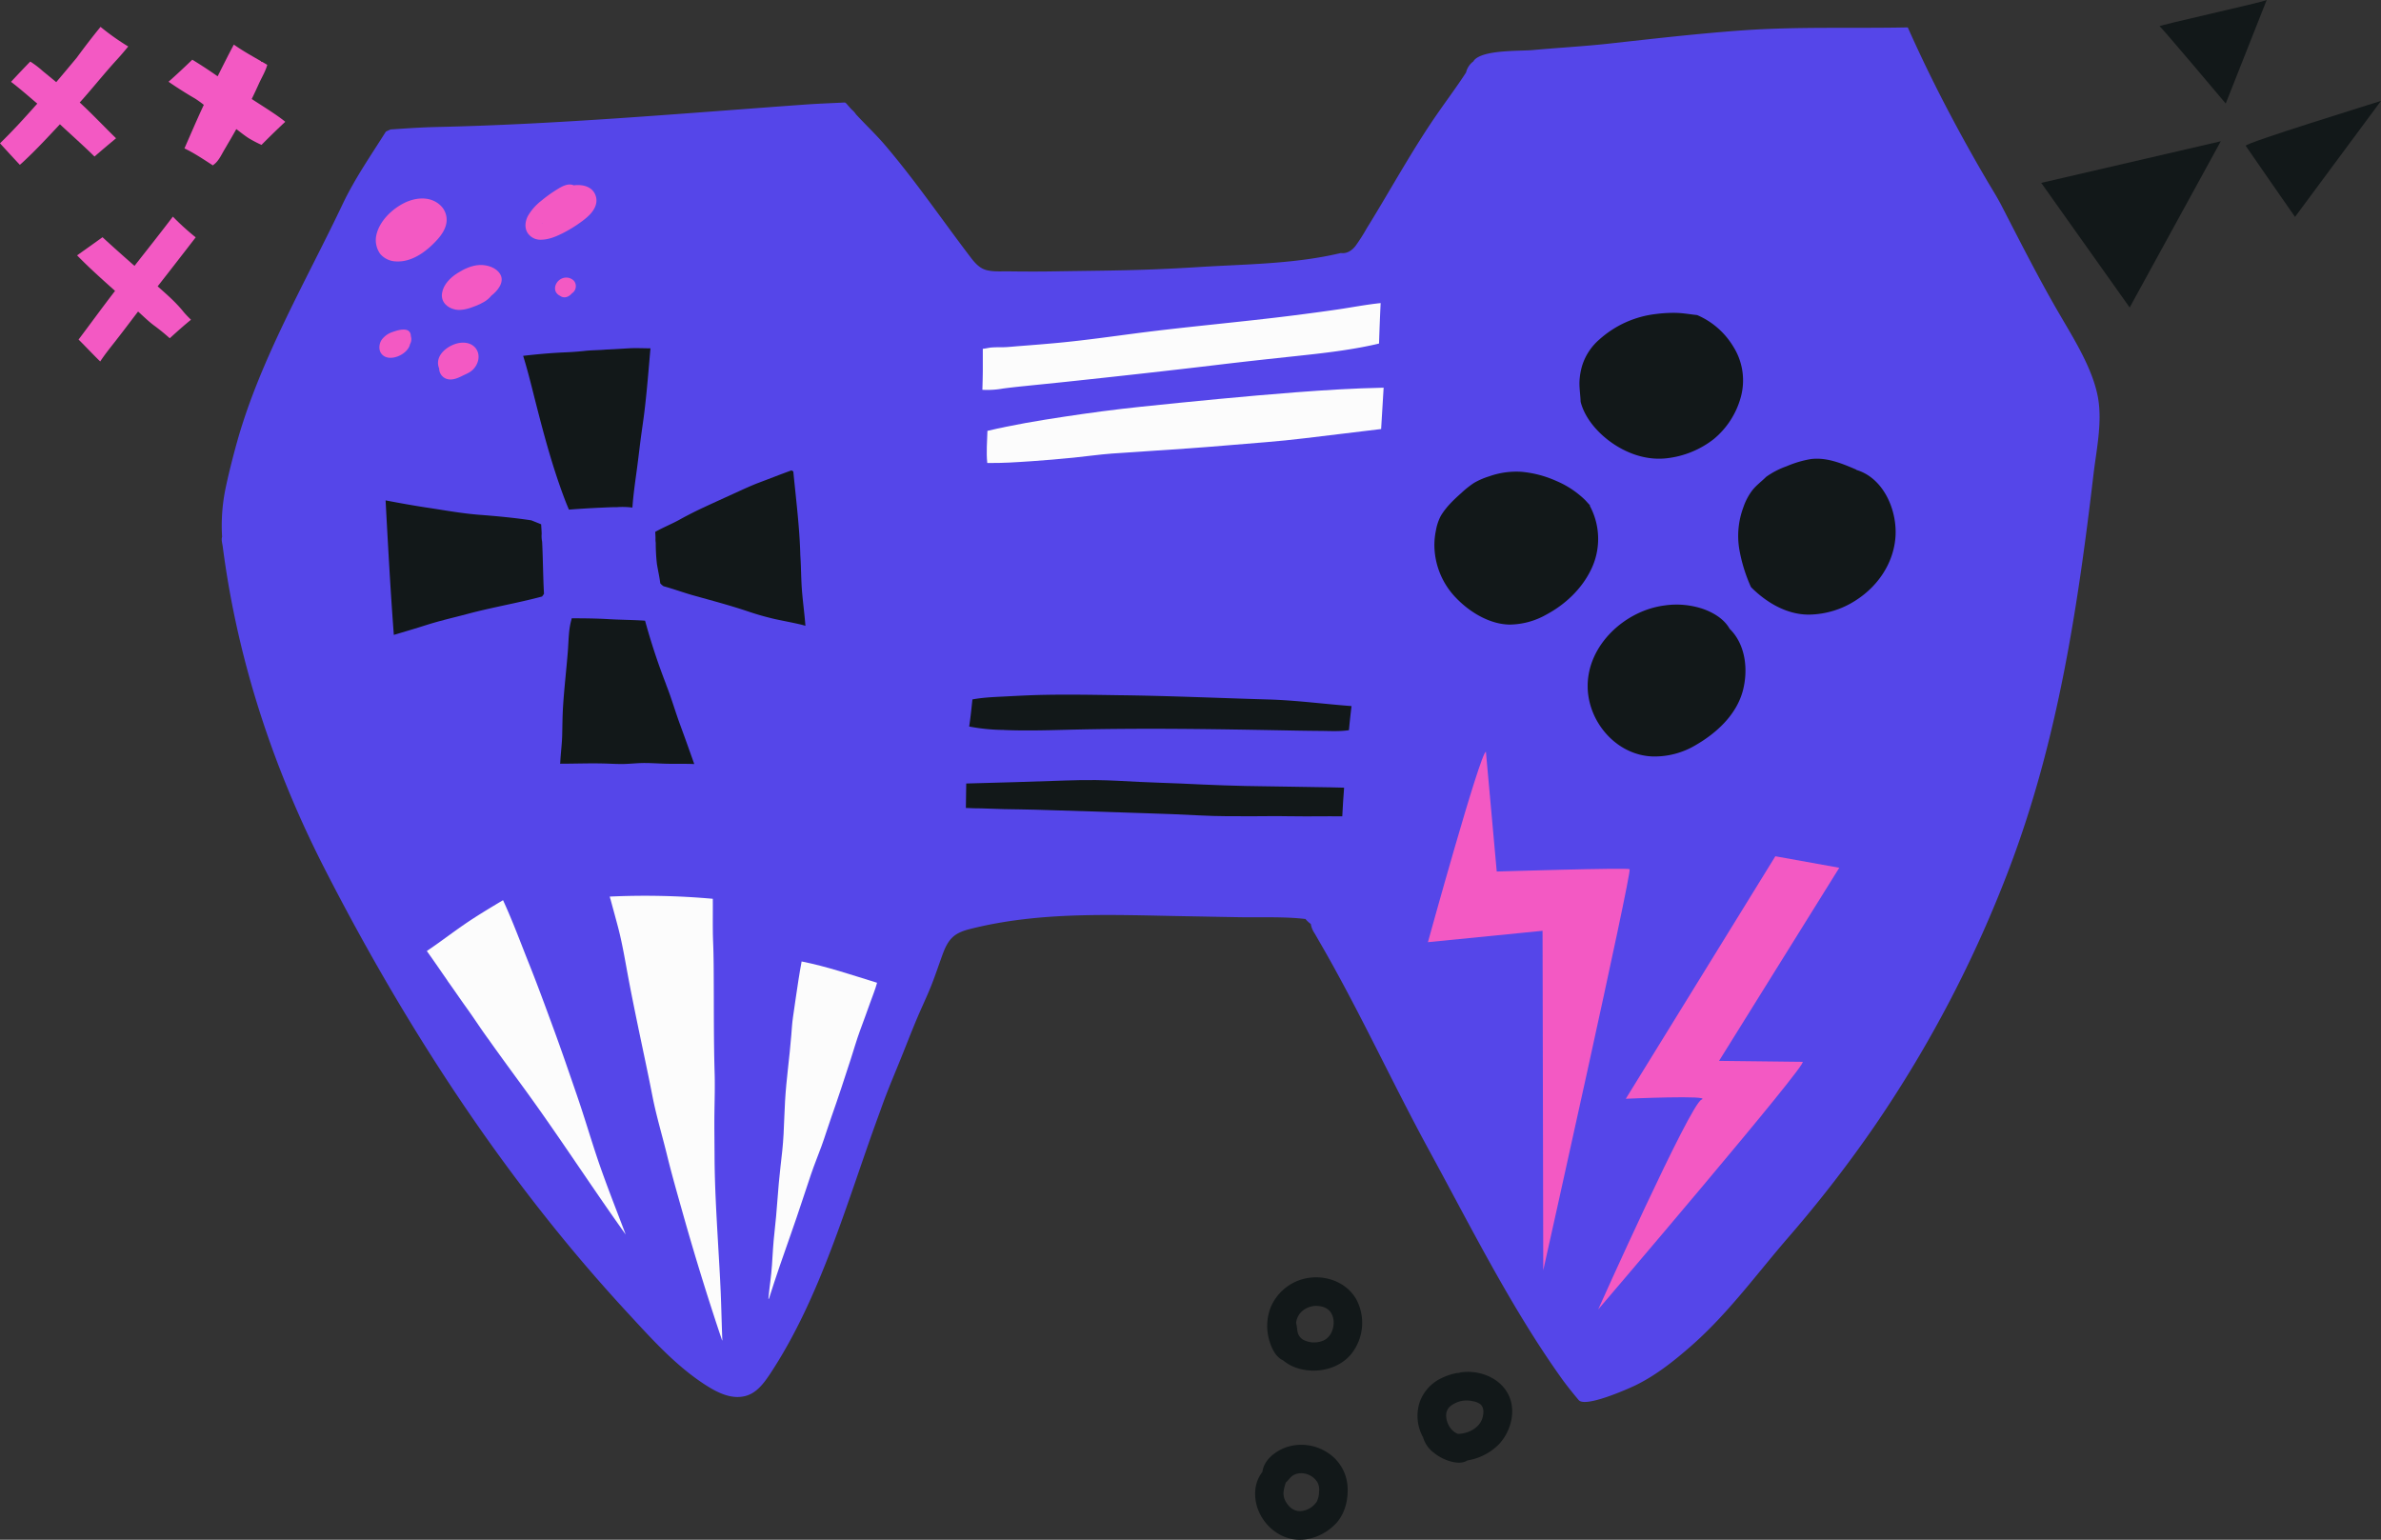 <svg xmlns="http://www.w3.org/2000/svg" width="1080" height="698.43" viewBox="0 0 1080 698.43"><rect x="0" y="0" width="1080" height="698.43" fill="#333333" stroke="none"/><g id="Layer_2" data-name="Layer 2"><g id="Gaming01_458691192"><g id="Gaming01_458691192-2" data-name="Gaming01_458691192"><path d="M589.18 668.32a6.32 6.32.0 0 0-3.29 1.38c-1 .82-1.62 1.94-2.62 2.74a17.7 17.7.0 0 0-1.09 4.76 7.76 7.76.0 0 0 1.28 4.35c1.58 2.6 4.09 4.3 7.24 3.81a9.7 9.7.0 0 0 6.61-4.26 10.85 10.85.0 0 0 1-4.33 7.31 7.31.0 0 0-.73-4.39A8.67 8.67.0 0 0 589.18 668.32zm-2.28 29.92c-10.41-1.49-18.46-11.82-17.51-22.28a15.54 15.54.0 0 1 3.23-8.31v0c.7-5.55 6-9.48 10.89-11.21a21.77 21.77.0 0 1 18.43 2.32 19.75 19.75.0 0 1 9.22 14.63c.61 6.08-.84 12.93-5.06 17.52C601.3 696.09 594 699.25 586.9 698.24z" fill="#121819"/><path d="M596 592.39c-4.22.56-7.67 3.4-8.11 7.77.49 1.47.39 3.06.83 4.55a5.4 5.4.0 0 0 2.75 3.18 10.69 10.69.0 0 0 8.79.19c4.29-1.86 5.85-8.1 3.77-12.08C602.47 593 599.16 592.19 596 592.39zm-7.71 28.14a18.8 18.8.0 0 1-6.27-3.46c-3.59-1.61-5.39-5.87-6.39-9.42a23.44 23.44.0 0 1 .71-14.57 22.2 22.2.0 0 1 18.75-13.61c8.09-.67 16.47 3 20.35 10.35a22.63 22.63.0 0 1-2.69 24.55C606.93 621.27 596.67 623.27 588.29 620.53z" fill="#121819"/><path d="M664.33 635.29a12 12 0 0 0-6.24 2.39 5.31 5.31.0 0 0-2.12 4.59c.06 3.25 2.16 7 5.33 8.12 4.53.0 9.86-2.64 11.15-7.29.56-2 .79-4.69-1-6.17a7.9 7.9.0 0 0-3.26-1.31A12.84 12.84.0 0 0 664.33 635.29zm-5.61 27.81a21.41 21.41.0 0 1-8.36-4.15 13.28 13.28.0 0 1-4.87-7 20 20 0 0 1-1.64-15.6A19.08 19.08.0 0 1 654.12 625a27 27 0 0 1 4.06-1.56c.74-.22 1.48-.41 2.23-.57.41-.08 1.71-.08 2-.34h0c8-1.25 17.23 2 21.37 9.3 4.26 7.48 1.75 17.32-3.93 23.34a25.81 25.81.0 0 1-14.22 7.27C663.52 663.77 661.06 663.59 658.72 663.1z" fill="#121819"/><path d="M430.69 386.41a8.69 8.69.0 0 1 5.75-8 8.46 8.46.0 0 1 10 12.32 8.56 8.56.0 0 1-8.71 4A8.69 8.69.0 0 1 430.69 386.41z" fill="#f359c3"/><path d="M114.18 44.91c1.11-2.3 2.2-4.61 3.24-6.93h0c1.27-2.82 3-5.57 3.81-8.57l-2.34-1.37h-.45v-.26c-4.19-2.41-8.44-4.76-12.37-7.55-2.54 4.74-4.94 9.57-7.35 14.38C95 32 91.14 29.46 87.22 27.08c-3.52 3.39-7.09 6.75-10.77 10 2.62 1.83 5.31 3.55 8 5.22 1.31.81 2.63 1.6 4 2.39a47.15 47.15.0 0 1 4 2.87c-3.06 6.53-5.89 13.17-8.79 19.78a6.73 6.73.0 0 1 1.42.71h0 .08.0c4 2.09 7.69 4.57 11.45 7a2.12 2.12.0 0 0 .11-.21c2.37-1.61 3.59-4.43 5-6.83 1.84-3.15 3.71-6.27 5.47-9.46 1.86 1.41 3.7 2.91 5.67 4.17a54.55 54.55.0 0 0 5.76 3q5.28-5.34 10.76-10.47c-.71-.65-1.52-1.22-2.31-1.81C122.9 50.42 118.48 47.73 114.18 44.91z" fill="#f359c3"/><path d="M83.32 141.55c-3.47-4.36-7.69-8-11.81-11.66q8.67-11.08 17.26-22.23a115.27 115.27.0 0 1-10.36-9.4C72.7 105.79 66.84 113.17 61 120.6c-4.87-4.3-9.74-8.6-14.5-13-3.82 2.77-7.68 5.49-11.53 8.23 5.47 5.64 11.37 10.88 17.22 16.12-5.62 7.28-11 14.7-16.55 22.07 3.32 3.27 6.47 6.7 9.82 9.94 2.54-3.87 5.52-7.41 8.33-11.07 3-3.86 5.88-7.73 8.85-11.58 2.3 2.08 4.52 4.26 7 6.16a92.08 92.08.0 0 1 7.22 5.84h0l.14.13c3.15-2.88 6.32-5.72 9.63-8.41C85.46 143.9 84.34 142.75 83.32 141.55z" fill="#f359c3"/><path d="M53.08 27c1.77-1.93 3.44-3.92 5.09-5.91a110.44 110.44.0 0 1-12.56-8.9c-3.73 4.55-7.33 9.25-10.81 14l.25-.3c-.19.21-.36.44-.54.65v0c-3 3.61-6 7.17-9 10.72q-3.06-2.54-6.14-5.05a42.56 42.56.0 0 0-5.64-4.29Q9.32 32.45 5 37.12C9.11 40.24 13 43.7 16.91 47c-5.46 6.15-11 12.27-16.91 18 3 3.29 6 6.57 9 9.76.88-.72 1.69-1.5 2.51-2.27l-.53.5c5.65-5.28 10.94-11 16.2-16.62 5.24 4.89 10.58 9.6 15.69 14.64 3.21-2.82 6.5-5.55 9.77-8.29-5.52-5.38-10.8-11-16.47-16.23C41.93 40.12 47.26 33.33 53.08 27z" fill="#f359c3"/><path d="M892.17 406.56v.08z" fill="#5546e9"/><path d="M951.72 180.92c0-.16-.05-.33-.08-.5-2.34-13-10.68-26.25-17.29-37.61-9.35-16-17.91-32.93-26.5-49.59-2.13-4.13-4.68-8.06-7-12.07Q892.68 67.22 885.15 53l.2.38c-7.13-13.37-13.83-27.1-20-40.95-25.06.52-50.11-.43-75.13 1.36-20.2 1.45-40.32 3.78-60.44 6-11.45 1.25-22.95 1.85-34.4 2.91-5.86.55-22.75-.23-26.78 4.69a1.36 1.36.0 0 0-.12.17c0 .07-.11.16-.14.21v0 .06A8.61 8.61.0 0 0 665 32.86c-3.74 5.79-7.85 11.32-11.82 17-12 17-22.09 35.68-33.2 53.64a85.81 85.81.0 0 1-5.09 8c-1.66 2.14-3.91 3.65-6.72 3.28-21.07 5-42.55 5-64 6.33q-10.92.69-21.84 1.11c-14.48.56-29 .61-43.47.86-7.32.13-14.63.11-21.95.0-3.08.0-6.37.22-9.38-.54s-5.09-3-6.92-5.36c-13.07-17.11-25.21-35-39.22-51.41-3.88-4.56-8.25-8.68-12.33-13.06l.11.11-.18-.19c-.25-.27-.52-.54-.76-.82a9.56 9.56.0 0 0-1.91-2.11c-.84-.9-1.64-1.85-2.45-2.78l-.6-.43c-6 .31-11.95.5-17.92.93-55.65 4-112.07 9-167.8 10.2h.33c-6.91.14-13.81.63-20.7 1.1-.74.29-1.45.64-2.16 1C168.24 70.48 160.94 81 155.48 92.46c-16.42 34.61-37.31 70.23-47.84 107.6-2 7.17-3.85 14.41-5.38 21.7a83.33 83.33.0 0 0-1.52 21.72c-.43 1.45.1 3 .29 4.41 6.69 51.64 23 101.14 47 147.69C184.71 467 229.27 535.47 284.11 594.87c10.8 11.71 21.91 24.21 35.36 33 5.31 3.46 11.82 7 18.37 5.42 5.26-1.24 8.58-5.79 11.4-10 23-34.77 34.81-77.67 49-116.57q.93-2.52 1.81-5c2.69-7.52 5.86-14.86 8.84-22.27s5.91-15.08 9.23-22.48c1.67-3.72 3.36-7.44 4.82-11.25s2.66-7.4 4-11.1c1.13-3.17 2.32-6.54 4.66-9 2.19-2.36 5.34-3.45 8.38-4.22 31.88-8.08 64.7-6.38 97.24-5.81 8.26.14 16.51.32 24.77.45 8 .13 16.1-.15 24.13.3 2 .11 3.92.27 5.87.51l.06-.1a14 14 0 0 0 2.51 2.36 10.5 10.5.0 0 0 1.67 4.15c.87 1.48 1.72 3 2.57 4.45 17.75 30.64 32.6 63.23 49.57 94.35 19.09 35 37.47 71.94 60.73 104.26l-.5-.69.61.84-.06-.08c.68.9 1.36 1.8 2.06 2.7 1.57 2 3.19 4 4.88 6 3.1 3.56 22.95-5.33 26.09-6.88 9.08-4.48 17.11-10.87 24.7-17.5 16.88-14.77 29.55-32.37 44-49.1A572.72 572.72.0 0 0 851 509.73a555.35 555.35.0 0 0 60.41-115.89c21.92-57.77 31-117.7 38.18-178.66C950.89 204.19 953.56 192 951.72 180.92z" fill="#5546e9"/><path d="M256.47 227.29c-6.41-16.7-10.79-34-15.17-51.36-1.23-4.86-2.51-9.72-4-14.52 6.24-.72 12.5-1.3 18.78-1.57 3.14-.13 6.27-.35 9.39-.69s6.34-.29 9.51-.59h0c3.41-.13 6.81-.37 10.21-.56s6.58.0 9.86.0c-.84 9.43-1.56 18.86-2.69 28.26-.56 4.7-1.31 9.37-1.9 14.07s-1.12 9.28-1.76 13.91c-.73 5.33-1.47 10.66-1.85 16a34.37 34.37.0 0 0-6.88-.2c-2.4.0-4.79.12-7.19.23-4.9.22-9.81.51-14.7.9C257.52 229.92 257 228.62 256.47 227.29z" fill="#121819"/><path d="M730.45 200.38c-6-4.37-11.63-10.81-13.49-18.15-.09-2.88-.57-5.76-.54-8.64a30 30 0 0 1 1.34-8.07A25.92 25.92.0 0 1 725.45 154a46.33 46.33.0 0 1 25.7-11.57 61.35 61.35.0 0 1 9.09-.51c3.22.07 6.38.66 9.58 1a35.32 35.32.0 0 1 16.33 14.21 28.71 28.71.0 0 1 3.36 23.38 37.49 37.49.0 0 1-12.2 18.69A42.33 42.33.0 0 1 756 207.87C746.81 208.92 737.79 205.71 730.45 200.38z" fill="#121819"/><path d="M820.43 278.79c-10 0-19.26-5.5-26.2-12.48a71.73 71.73.0 0 1-5.31-17.24c0 .08.0.17.05.26h0a.13.13.0 0 1 0 .06 37 37 0 0 1 1.76-19.15 27.22 27.22.0 0 1 4-7.7c1.84-2.41 4.28-4.13 6.4-6.26h0a37.74 37.74.0 0 1 9.27-4.79 48.31 48.31.0 0 1 10.78-3.22c7.3-1 14.28 1.95 20.84 4.76v.12c12.63 3.71 18.81 18.91 17.7 31-1.06 11.64-8 21.71-17.69 28A40 40 0 0 1 820.43 278.79z" fill="#121819"/><path d="M178.6 287.51c-1.52-20.16-2.61-40.33-3.7-60.53 6.67 1.27 13.37 2.48 20.08 3.47l-.44-.07c7.69 1.18 15.35 2.56 23.11 3.15s15.6 1.33 23.35 2.49l4.46 1.8c.08 1.42.2 2.85.24 4.27a13 13 0 0 0 .2 3.63c.41 7.87.4 15.76.85 23.62a11.64 11.64.0 0 1-.88 1.24c-8.72 2.34-17.6 4-26.39 6.05-4.44 1-8.83 2.25-13.25 3.35s-8.63 2.2-12.89 3.55c-4.88 1.56-9.79 3-14.7 4.46C178.62 287.83 178.61 287.67 178.6 287.51z" fill="#121819"/><path d="M363.83 283.43c-4.12-1-8.29-1.73-12.42-2.64A124.49 124.49.0 0 1 339 277.24c-8-2.68-16.22-4.85-24.38-7.13-4.58-1.29-9.05-2.94-13.64-4.2a7.2 7.2.0 0 1-1.49-1.32c-.35-2.95-1.05-5.86-1.52-8.79v.07c0-.08.0-.16.0-.25v.18a85.4 85.4.0 0 1-.53-9.6h0a9.84 9.84.0 0 1-.1-2c0-1-.09-2-.13-2.94 3.63-2.06 7.53-3.58 11.18-5.62 3.82-2.13 7.74-4.07 11.71-5.91s8.16-3.74 12.24-5.6 8.12-3.78 12.34-5.36c4.77-1.79 9.51-3.67 14.31-5.4a5.51 5.51.0 0 1 .85.49c1.22 12.64 2.85 25.28 3.18 38v0c.37 5.33.32 10.68.74 16s1.17 10.63 1.57 16z" fill="#121819"/><path d="M254.12 346.05c.18-4.14.77-8.24.88-12.39s.11-8.41.36-12.61c.51-8.55 1.54-17.09 2.21-25.63.38-4.75.29-9.79 1.64-14.39a.09.09.0 0 1 0 0h0c0-.19.08-.38.13-.57 5.61.0 11.21.06 16.81.39s11 .32 16.45.7v0a294.55 294.55.0 0 0 9.53 28.87h0v.09h0l.15.39-.05-.12.21.54v0c2.25 5.73 3.93 11.66 6.06 17.43 2.19 5.92 4.3 11.87 6.41 17.82-3.51-.15-7-.1-10.55-.11s-7.05-.26-10.59-.35h-.66c-3.24-.07-6.47.32-9.7.42s-6.44-.14-9.66-.21c-6.57-.16-13.14.1-19.7.1z" fill="#121819"/><path d="M684.6 283.31c-9-.19-17.93-5.64-24.05-12a34.73 34.73.0 0 1-9.93-24.09 32.92 32.92.0 0 1 .71-6.64 22.35 22.35.0 0 1 2.16-6.49c2.33-4 5.91-7.41 9.34-10.45a42.68 42.68.0 0 1 5.8-4.61 32.84 32.84.0 0 1 6.8-2.95A36.81 36.81.0 0 1 690 214a49.11 49.11.0 0 1 15.91 4.15 42.54 42.54.0 0 1 13.13 8.7h0c.71.76 1.38 1.55 2.11 2.28.0.12.0.24.0.36a31.67 31.67.0 0 1 .36 29.23c-4.23 8.59-11.62 15.51-20 20A34.37 34.37.0 0 1 684.6 283.31z" fill="#121819"/><path d="M749.41 343.12c-16.34-.68-29.14-15.73-29.26-31.71-.14-18.86 17-34.5 34.92-36.78a37.76 37.76.0 0 1 17.47 1.59c4.64 1.68 9.52 4.52 12 9 7.38 7.19 8.53 18.89 5.91 28.42-3 10.76-11.87 18.89-21.25 24.31A36.32 36.32.0 0 1 749.41 343.12z" fill="#121819"/><path d="M586.33 370.26h.31-1.23.05c-2.14.0-4.27-.06-6.41-.08h.3c-3.57.0-7.14.07-10.71.07h.28c-8.26.0-16.52.07-24.78-.38s-16.49-.74-24.75-1c-16.59-.53-33.18-1.12-49.77-1.59-4.7-.13-9.4-.17-14.11-.26s-9.26-.39-13.9-.39h.27c-1.26-.05-2.51-.08-3.77-.14.06-3.69.09-7.39.16-11.09 15-.35 30-.87 45-1.36 4.28-.14 8.57-.23 12.86-.19h.92c6.5.08 13 .46 19.49.81s12.9.45 19.35.76c12.91.64 25.83 1.15 38.76 1.26 7.38.06 14.75.27 22.13.35h.09c4.27.06 8.53.13 12.8.26-.32 4.32-.63 8.64-.83 13C601.35 370.2 593.84 370.39 586.33 370.26z" fill="#121819"/><path d="M585.28 331.35c-17-.32-34.08-.63-51.13-.74s-33.94.0-50.91.43c-9.47.25-19 .48-28.43.06h.48a87.72 87.72.0 0 1-15.68-1.55c.62-4.08 1.05-8.19 1.47-12.29 5.35-1 10.82-1.12 16.25-1.41 5.61-.3 11.21-.57 16.82-.67 11.13-.21 22.27.0 33.4.17 22.57.25 45.12 1.29 67.68 1.93 12.66.36 25.2 2.05 37.81 3q-.66 5.46-1.18 10.93c-4.27.65-8.61.36-12.91.33Q592.13 331.49 585.28 331.35z" fill="#121819"/><path d="M179.64 118.58a9.8 9.8.0 0 1-7.15-3.37 10.71 10.71.0 0 1-1.76-8.66c1.42-6.31 7.09-11.74 12.71-14.52 5.13-2.52 11.68-3.14 16.2 1a9 9 0 0 1 2.92 7.48c-.3 3.14-2.15 5.9-4.2 8.19C193.68 113.88 187 119 179.64 118.58z" fill="#f359c3"/><path d="M245.76 101.51h.21l-.14-.13zm-.72 7.23a6.91 6.91.0 0 1-5.76-3.14c-1.45-2.37-1.05-5.27.17-7.63a23.86 23.86.0 0 1 6-6.84 60.27 60.27.0 0 1 7-5.06c2.15-1.35 5.19-3.19 7.8-2 2.84-.36 6.05.0 8.23 2A6.82 6.82.0 0 1 270 93.64c-1.12 2.81-3.54 4.88-5.9 6.65a60.53 60.53.0 0 1-8.84 5.48l.19-.09-1 .48.42-.21C251.85 107.48 248.5 108.8 245 108.74z" fill="#f359c3"/><path d="M206.53 140.42c-3.72-.75-6.71-3.55-6-7.58.62-3.78 3.72-6.86 6.81-8.85s6.62-3.62 10.19-3.79c3.38-.15 7.68 1.15 9.43 4.3 2 3.55-1.38 7.56-4.08 9.6-1.8 2.32-4.51 3.63-7.17 4.69C212.82 139.92 209.64 141 206.53 140.42z" fill="#f359c3"/><path d="M173 160.44c-1.36-1.75-1.08-4.49.09-6.26a10 10 0 0 1 5-3.6c2.59-.92 8.15-2.63 8.28 1.92a4.55 4.55.0 0 1-.4 3.64C185.06 160.84 176.29 164.75 173 160.44z" fill="#f359c3"/><path d="M253.94 134.13c-3.64-1.82-2.31-6.48 1-7.83a4.84 4.84.0 0 1 5.45 1.14 3.87 3.87.0 0 1-1 5.64C258 134.71 255.89 135.58 253.94 134.13z" fill="#f359c3"/><path d="M202.38 171.79a5 5 0 0 1-3.18-4.64c-2.41-5.85 4-10.68 9.07-11.57 2.94-.51 6.15.2 7.84 2.86 1.89 3 .8 6.84-1.57 9.2-1.49 1.49-3.32 2.05-5.15 3C207.25 171.69 204.77 172.68 202.38 171.79z" fill="#f359c3"/><path d="M445.6 176.81c.09-2.86.16-5.72.19-8.57v.15q0-5.08.0-10.18c1.32-.08 2.64-.49 4-.59s2.85-.12 4.28-.1c2.87.0 5.79-.36 8.65-.57 5.94-.45 11.88-.93 17.81-1.49 11.8-1.13 23.52-2.8 35.26-4.33 23.61-3.06 47.35-5.06 71-8.06 6.6-.84 13.2-1.71 19.78-2.67s13.08-2.24 19.68-2.92c-.3 6.11-.53 12.22-.73 18.34-1.3.34-2.62.62-3.94.9h0c-11.15 2.35-22.5 3.6-33.82 4.81s-22.91 2.46-34.35 3.83c-23.1 2.77-46.23 5.32-69.36 7.78-6.48.69-13 1.33-19.45 2q-4.8.47-9.58 1.09A40.55 40.55.0 0 1 445.6 176.81z" fill="#fcfcfc"/><path d="M447.82 210c-.52-4.77-.06-9.76.07-14.56 11.46-2.71 23.08-4.65 34.72-6.41s23.16-3.31 34.8-4.52c23.51-2.44 47-4.76 70.6-6.58 13.18-1 26.38-1.82 39.59-2.07q-.54 9.38-1.13 18.75c-11.57 1.45-23.15 2.76-34.73 4.19S568.47 201 556.82 202s-23.35 1.8-35 2.56c-5.81.38-11.63.74-17.43 1.17s-11.63 1.28-17.44 1.86c-6.47.64-12.94 1.21-19.43 1.64S454.38 210.13 447.82 210z" fill="#fcfcfc"/><path d="M281.68 557c.11.14.21.28.31.43-15.33-21.62-29.73-43.9-45.4-65.28-4.5-6.15-9-12.29-13.43-18.5a1 1 0 0 1 .08.11l-.31-.44.09.13-.6-.84h0L222 472v0l-.08-.11v0c-3.4-4.57-6.48-9.39-9.77-14v0l-.23-.31h0l-.85-1.2v0l-.15-.21.11.16-.45-.64.12.17-.15-.21v0l-.26-.36.07.1c-2.2-3.11-4.34-6.26-6.55-9.36h0v0h0c-.22-.29-.43-.59-.64-.89h0l-.25-.36v0 0h0v-.06h0c-3.11-4.44-6.15-8.94-9.32-13.35 5.75-3.84 11.22-8.07 16.93-12s11.68-7.49 17.64-11.05c4.35 9.42 7.93 19.16 11.78 28.79 3.91 9.79 7.53 19.7 11.17 29.6s7.08 20 10.55 30.07 6.36 20 9.72 29.92C275.27 538 279.66 549 283.82 560 283.12 559 282.4 558 281.68 557z" fill="#fcfcfc"/><path d="M326.15 603.88q-8.79-26.42-16.34-53.21c-2.51-8.91-5.07-17.8-7.27-26.79-2.16-8.81-4.79-17.51-6.55-26.42-2-10.3-4.23-20.56-6.37-30.84.0.11.0.22.07.33-1.62-7.81-3.22-15.62-4.69-23.46-1.42-7.58-2.65-15.18-4.59-22.65-1.15-4.39-2.37-8.76-3.55-13.15a1.24 1.24.0 0 1 0 .16c-.09-.39-.19-.78-.28-1.16a347.21 347.21.0 0 1 46.74 1c.07 6.6-.12 13.19.15 19.79s.26 13.07.29 19.6c.05 13.09.0 26.18.38 39.26.2 6.31.0 12.61-.09 18.91-.07 6.52.05 13 .07 19.56.06 13.15.85 26.28 1.6 39.4.42 7.26.87 14.52 1.18 21.78s.44 14.7.75 22h-.11C327.09 606.64 326.61 605.26 326.15 603.88z" fill="#fcfcfc"/><path d="M348.59 588.59c.44-4.93 1.25-9.81 1.57-14.74s.56-9.86 1.13-14.78c1.17-9.92 1.55-19.9 2.73-29.82.59-4.92 1.14-9.84 1.4-14.79s.39-9.93.67-14.9c.56-10 2.06-20 2.83-30 .22-2.78.38-5.53.79-8.29s.8-5.5 1.19-8.26c.82-5.64 1.66-11.28 2.71-16.89 11.59 2.31 22.93 6.2 34.22 9.66-.82 3.06-2.06 6-3.11 9 0-.12.09-.25.13-.38-1.54 4.38-3.15 8.73-4.76 13.1-1.55 4.21-2.77 8.53-4.15 12.79-2.87 8.87-5.76 17.72-8.87 26.5-1.54 4.33-2.85 8.74-4.43 13.06s-3.28 8.44-4.74 12.73c-3 8.81-5.8 17.69-8.92 26.47-3.53 10-7 19.92-10.18 30l-.26.16C348.56 589 348.58 588.79 348.59 588.59z" fill="#fcfcfc"/><path d="M834.28 393.62l-29-5.22-67.83 110s39.55-1.77 34.33.4-46.86 95.17-46.86 95.17 95.93-112.28 92.71-112.32l-37.88-.44z" fill="#f359c3"/><path d="M674 341c-2.58.31-26.31 86.37-26.31 86.37l52-5.16.32 154s40.47-181.2 39.16-181.95-60.26 1.06-60.26 1.06z" fill="#f359c3"/><path d="M1028.15.0c-1.1.88-49.44 11.53-48.58 11.92s30 35.05 30 35.05z" fill="#121819"/><path d="M1080 45.76c-1.9.68-62.11 19.19-61.36 20.39S1041 98.39 1041 98.39z" fill="#121819"/><path d="M1007.33 64.08c-1.54.34-81.45 18.88-81.45 18.88L966 139.48z" fill="#121819"/></g></g></g></svg>